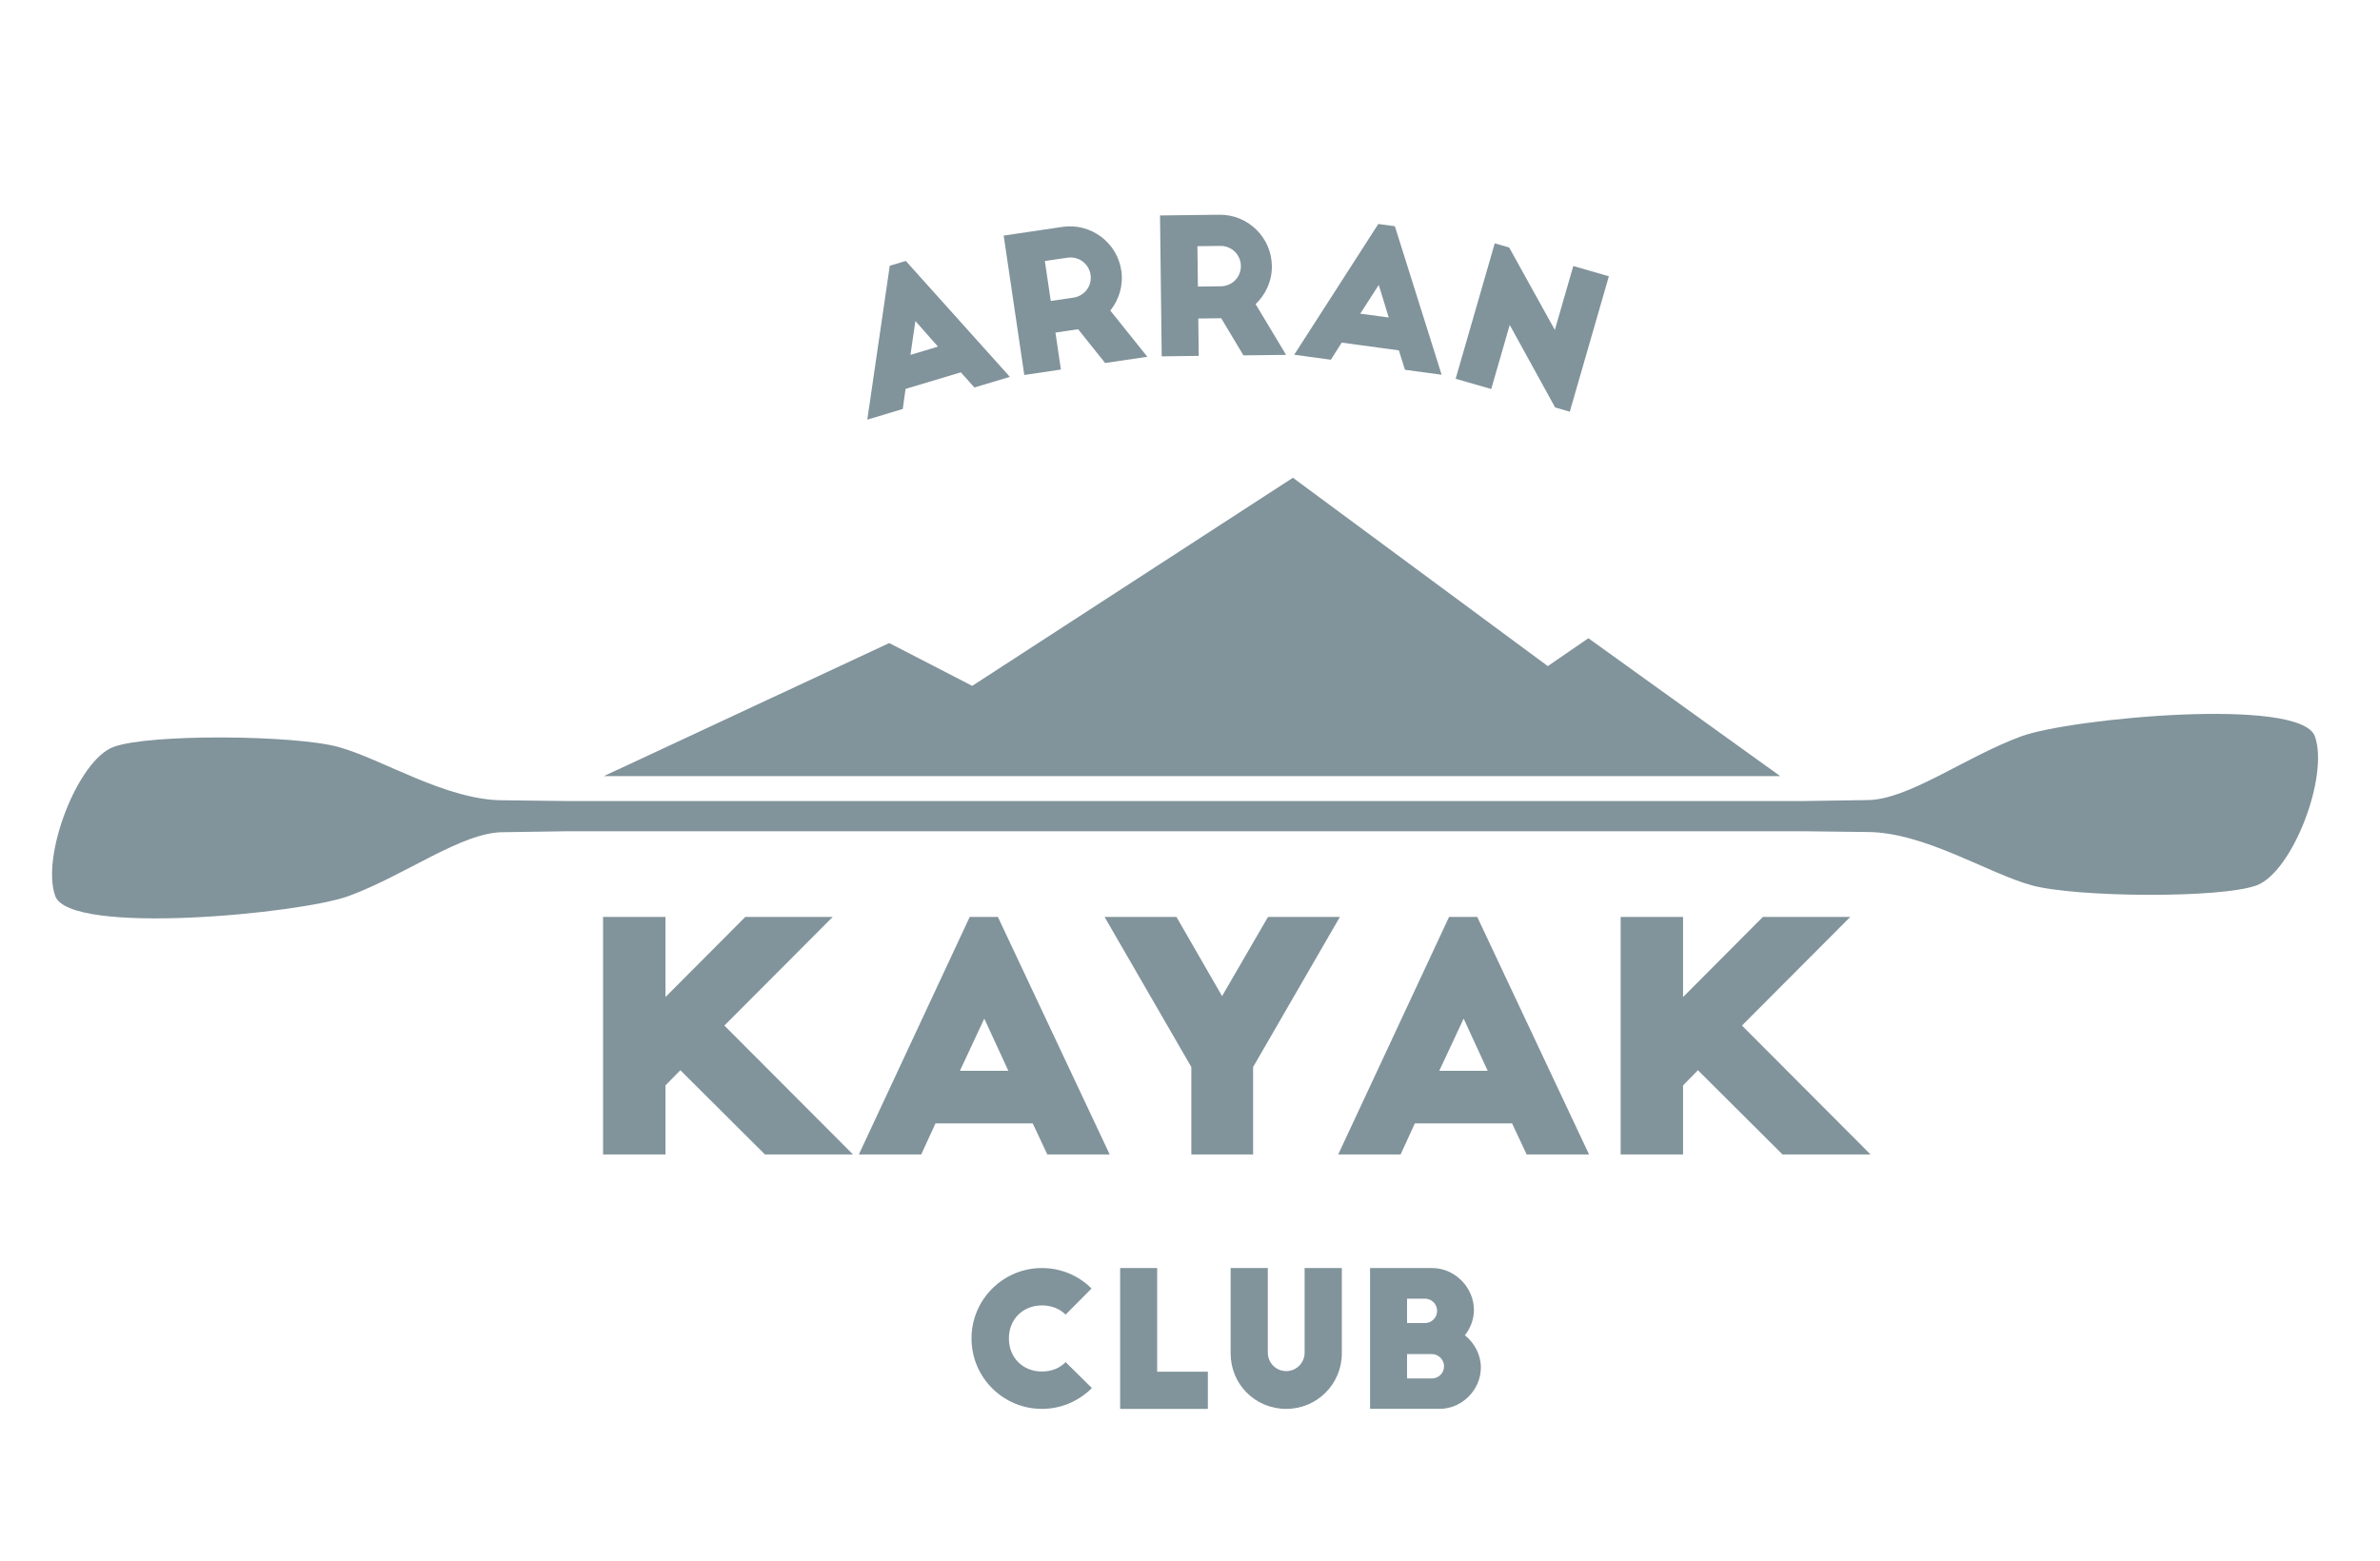 <?xml version="1.0" encoding="utf-8"?>
<!-- Generator: Adobe Illustrator 17.0.0, SVG Export Plug-In . SVG Version: 6.00 Build 0)  -->
<!DOCTYPE svg PUBLIC "-//W3C//DTD SVG 1.1//EN" "http://www.w3.org/Graphics/SVG/1.1/DTD/svg11.dtd">
<svg version="1.1" xmlns="http://www.w3.org/2000/svg" xmlns:xlink="http://www.w3.org/1999/xlink" x="0px" y="0px" width="186px"
	 height="122px" viewBox="0 0 186 122" enable-background="new 0 0 186 122" xml:space="preserve">
<g id="Layer_5">
	<g>
		<path fill="#81939B" d="M67.781,32.8l1.756-12.028l1.252-0.375l8.133,9.059l-2.771,0.832l-1.061-1.185l-4.319,1.296l-0.219,1.569
			L67.781,32.8z M71.153,27.74l2.152-0.647l-1.766-1.999L71.153,27.74z"/>
		<path fill="#81939B" d="M86.368,28.374l-2.112-2.641l-1.772,0.263l0.427,2.89L80.05,29.31l-1.611-10.895l4.59-0.68
			c2.208-0.327,4.276,1.209,4.602,3.416c0.172,1.162-0.182,2.283-0.859,3.126l2.894,3.609L86.368,28.374z M82.118,23.526
			l1.772-0.262c0.872-0.129,1.468-0.915,1.339-1.786c-0.129-0.872-0.929-1.465-1.801-1.336l-1.772,0.261L82.118,23.526z"/>
		<path fill="#81939B" d="M97.176,27.777l-1.737-2.902l-1.792,0.021l0.035,2.922l-2.893,0.035l-0.131-11.012l4.64-0.055
			c2.232-0.027,4.074,1.772,4.101,4.004c0.014,1.174-0.488,2.238-1.272,2.981l2.382,3.967L97.176,27.777z M93.618,22.4l1.791-0.022
			c0.881-0.01,1.578-0.709,1.567-1.59c-0.01-0.88-0.723-1.578-1.605-1.566l-1.791,0.022L93.618,22.4z"/>
		<path fill="#81939B" d="M101.144,27.729l6.572-10.221l1.295,0.176l3.655,11.608l-2.866-0.389l-0.476-1.516l-4.467-0.607
			l-0.848,1.337L101.144,27.729z M106.306,24.518l2.226,0.301l-0.78-2.55L106.306,24.518z"/>
		<path fill="#81939B" d="M121.536,31.85l-3.549-6.452l-1.446,5.01l-2.78-0.802l3.055-10.584l1.129,0.326l3.568,6.442l1.442-4.996
			l2.78,0.802l-3.055,10.584L121.536,31.85z"/>
	</g>
</g>
<g id="Layer_6">
	<path fill="#81939B" d="M180.909,57.551c-1.125-3.118-19.155-1.39-22.935,0c-4.435,1.631-8.846,4.988-12.068,4.988l-5.022,0.075
		H44.342l-5.022-0.06c-4.469,0-9.457-3.235-12.886-4.17c-3.429-0.935-14.757-1.039-17.562,0c-2.806,1.039-5.678,8.535-4.554,11.653
		c1.124,3.118,19.155,1.39,22.935,0c4.435-1.631,8.846-4.988,12.068-4.988l5.022-0.075h96.542l5.022,0.06
		c4.469,0,9.457,3.235,12.886,4.17c3.429,0.935,14.757,1.039,17.563,0C179.16,68.164,182.033,60.669,180.909,57.551z"/>
	<polygon fill="#81939B" points="139.127,60.667 124.134,49.888 120.962,52.067 101.043,37.344 75.98,53.611 69.496,50.265 
		47.187,60.667 	"/>
</g>
<g id="Layer_19">
</g>
<g id="Layer_29">
	<g>
		<path fill="#81939B" d="M65.074,71.674l-8.464,8.489l10.048,10.073h-6.88l-6.608-6.583l-1.163,1.188v5.396H47.13V71.674h4.876
			v6.262l6.237-6.262H65.074z"/>
		<path fill="#81939B" d="M67.122,90.236l8.662-18.562h2.203l8.736,18.562h-4.875l-1.139-2.426h-7.598l-1.114,2.426H67.122z
			 M75.017,83.702h3.787l-1.881-4.083L75.017,83.702z"/>
		<path fill="#81939B" d="M97.931,83.405v6.831h-4.826v-6.831l-6.781-11.731h5.618l3.564,6.188l3.589-6.188h5.618L97.931,83.405z"/>
		<path fill="#81939B" d="M104.584,90.236l8.662-18.562h2.203l8.736,18.562h-4.875l-1.139-2.426h-7.598l-1.114,2.426H104.584z
			 M112.479,83.702h3.787l-1.881-4.083L112.479,83.702z"/>
		<path fill="#81939B" d="M144.599,71.674l-8.464,8.489l10.048,10.073h-6.88l-6.608-6.583l-1.163,1.188v5.396h-4.876V71.674h4.876
			v6.262l6.237-6.262H144.599z"/>
	</g>
	<g>
		<path fill="#81939B" d="M83.279,102.757c-0.455-0.455-1.101-0.719-1.85-0.719c-1.497,0-2.583,1.086-2.583,2.583
			s1.086,2.584,2.583,2.584c0.749,0,1.395-0.265,1.85-0.734l2.055,2.026c-0.999,0.998-2.378,1.629-3.905,1.629
			c-3.039,0-5.504-2.466-5.504-5.505c0-3.038,2.466-5.504,5.504-5.504c1.512,0,2.877,0.602,3.875,1.6L83.279,102.757z"/>
		<path fill="#81939B" d="M87.541,99.117h2.892v8.103h3.963v2.906h-6.855V99.117z"/>
		<path fill="#81939B" d="M99.082,105.737c0,0.792,0.646,1.438,1.438,1.438c0.793,0,1.438-0.646,1.438-1.438v-6.62h2.907v6.664
			c0,2.422-1.953,4.345-4.345,4.345c-2.422,0-4.345-1.923-4.345-4.345v-6.664h2.906V105.737z"/>
		<path fill="#81939B" d="M107.072,110.126V99.117h4.858c1.762,0,3.259,1.512,3.259,3.273c0,0.748-0.279,1.438-0.705,1.981
			c0.749,0.602,1.248,1.526,1.248,2.524c0,1.747-1.483,3.229-3.229,3.229H107.072z M111.358,103.418
			c0.528,0,0.954-0.426,0.954-0.954s-0.426-0.954-0.954-0.954h-1.395v1.908H111.358z M111.901,107.748
			c0.529,0,0.954-0.426,0.954-0.954s-0.455-0.954-0.954-0.954h-1.938v1.908H111.901z"/>
	</g>
</g>
</svg>
